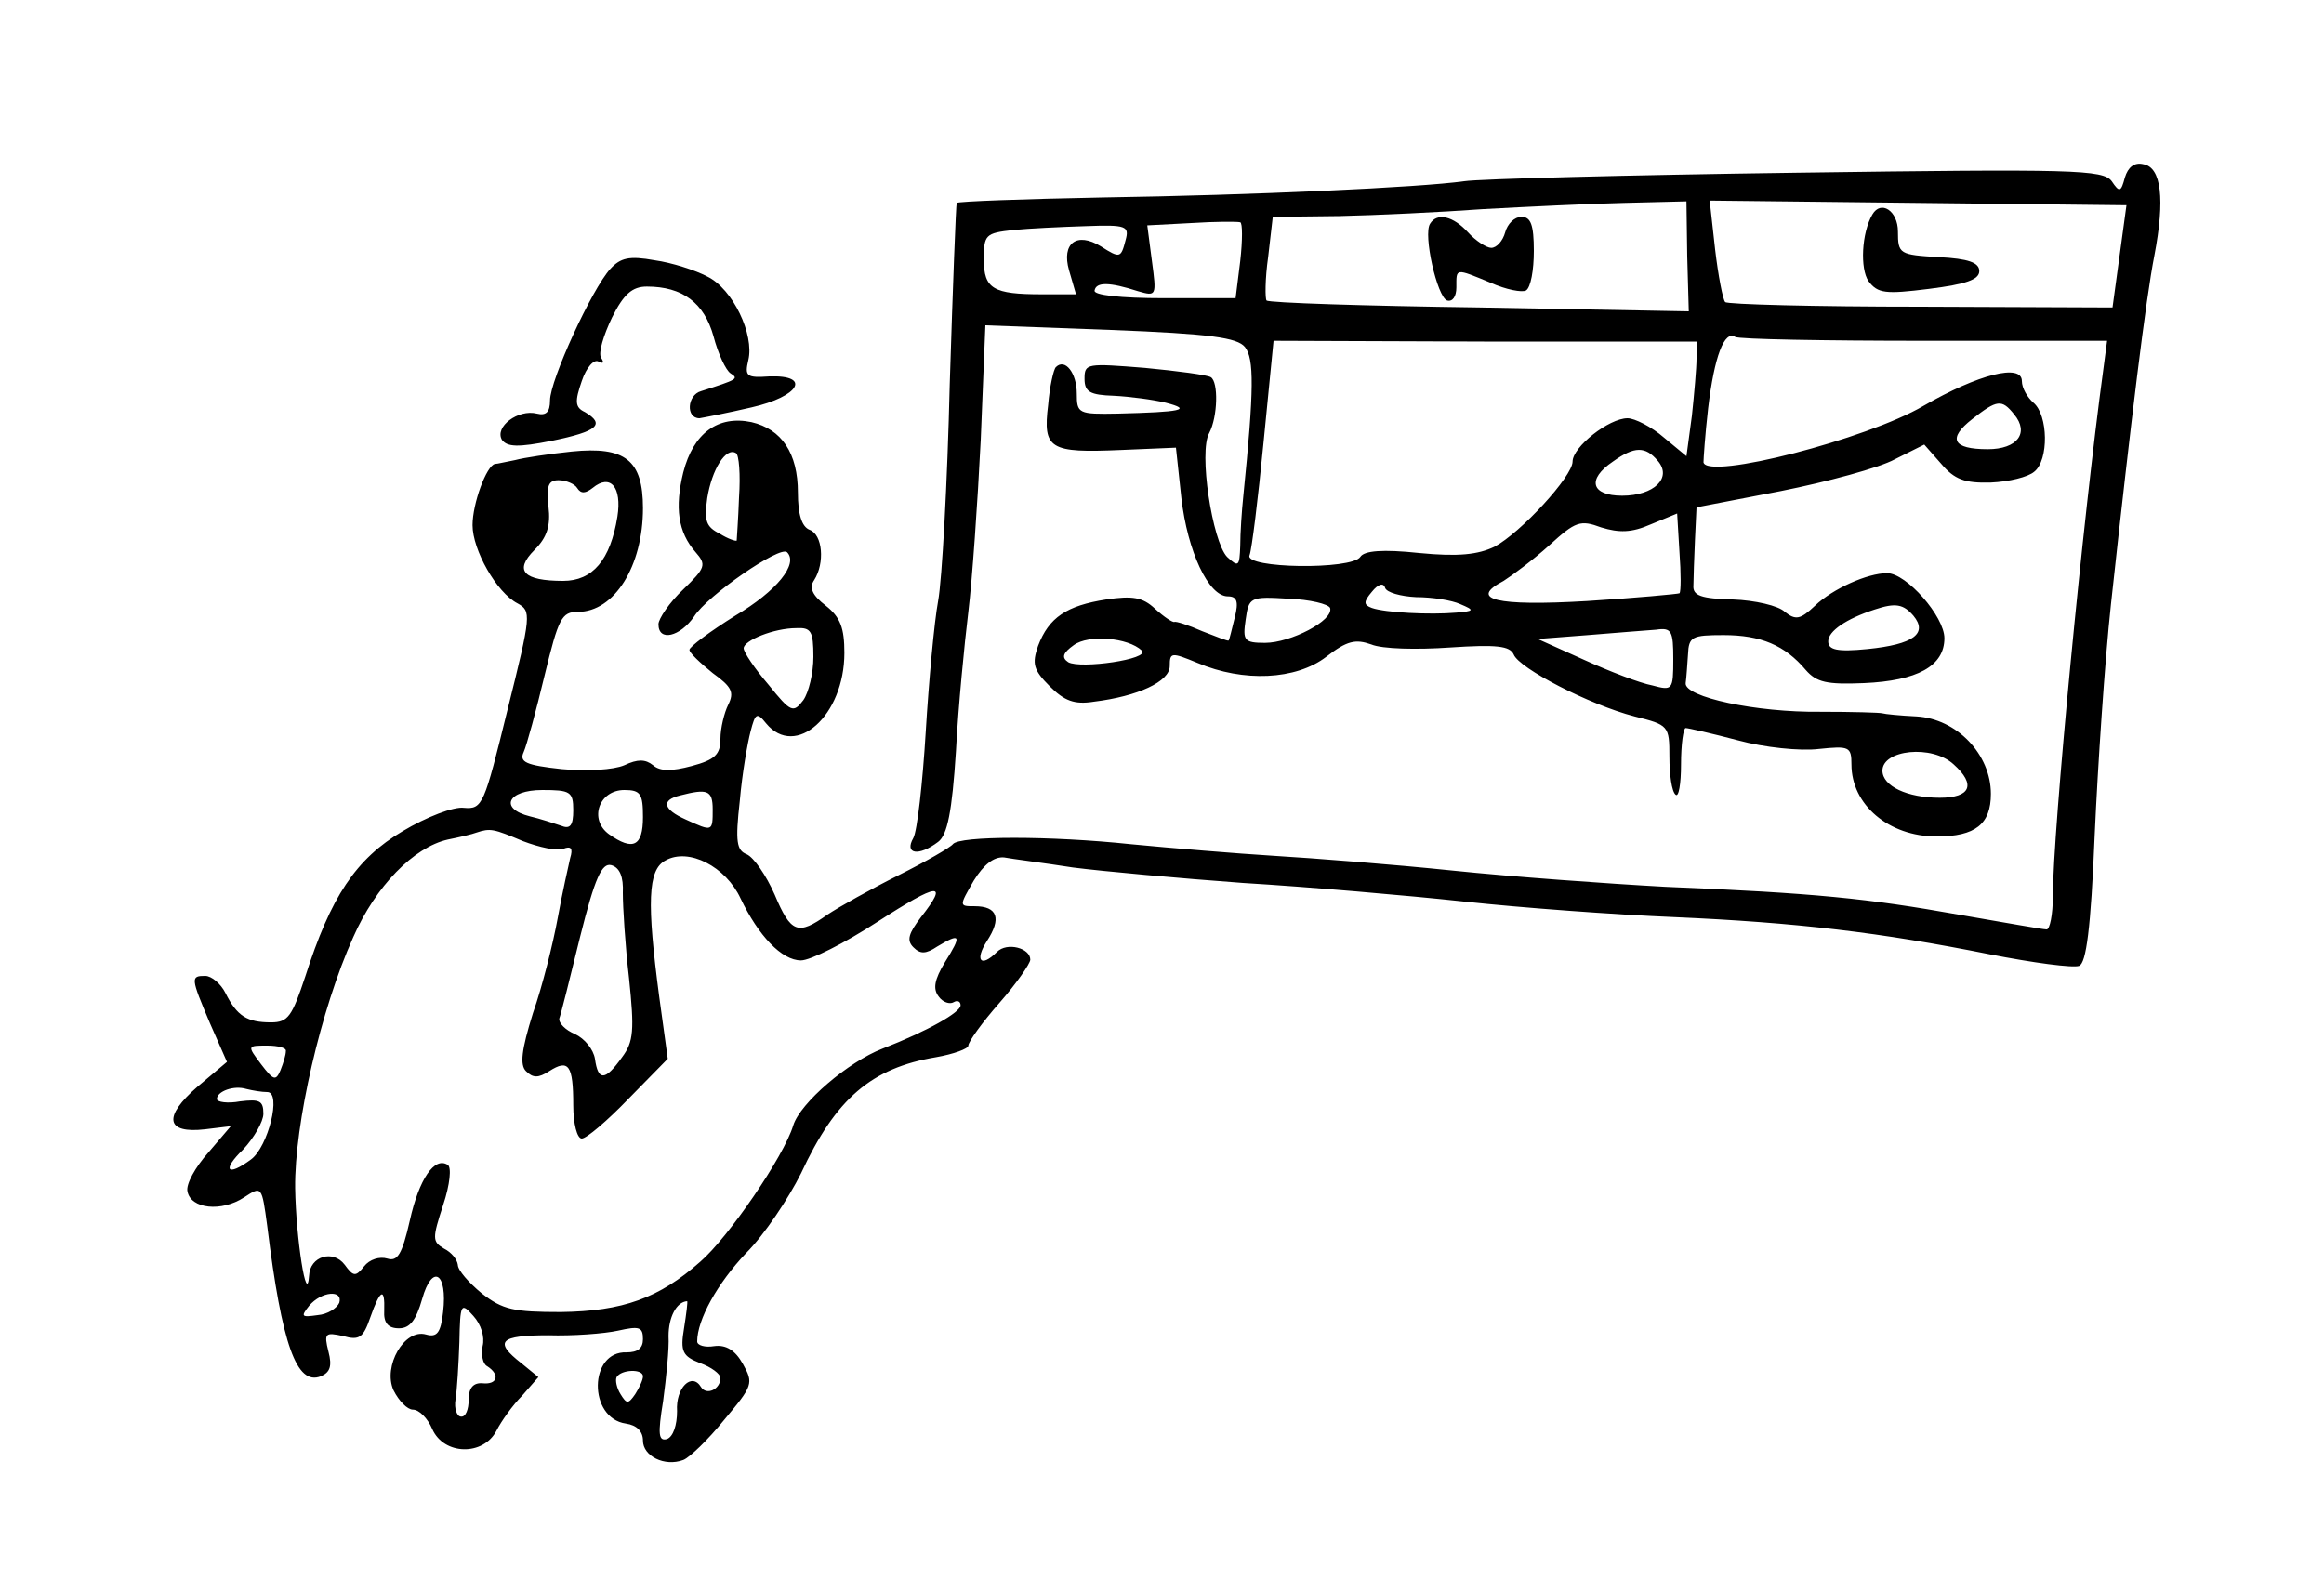 <?xml version="1.0" standalone="no"?>
<!DOCTYPE svg PUBLIC "-//W3C//DTD SVG 20010904//EN"
 "http://www.w3.org/TR/2001/REC-SVG-20010904/DTD/svg10.dtd">
<svg version="1.0" xmlns="http://www.w3.org/2000/svg"
 width="300pt" height="204pt" viewBox="0 0 300 204"
 preserveAspectRatio="xMidYMid meet">
<g transform="translate(0,204) scale(0.1,-0.1)"
fill="#000000" stroke="none">
<path d="M2743 1811 c-5 -19 -7 -20 -17 -5 -11 15 -49 16 -407 11 -217 -3
-410 -8 -429 -11 -57 -8 -271 -18 -468 -21 -101 -2 -185 -5 -187 -7 -1 -2 -5
-107 -9 -234 -3 -127 -10 -253 -15 -280 -5 -27 -12 -103 -16 -169 -4 -66 -11
-128 -16 -137 -12 -21 7 -24 32 -5 12 9 18 39 23 117 3 58 11 139 16 180 5 41
12 141 16 222 l6 148 162 -6 c129 -5 163 -10 173 -22 12 -15 12 -54 -2 -192
-2 -19 -4 -48 -4 -65 -1 -26 -2 -28 -17 -14 -19 20 -37 136 -23 160 11 21 12
66 2 72 -5 3 -43 8 -85 12 -75 6 -78 6 -78 -14 0 -17 7 -21 38 -22 20 -1 51
-5 67 -9 35 -9 20 -12 -62 -14 -51 -1 -53 0 -53 26 0 26 -15 46 -27 34 -3 -3
-8 -25 -10 -49 -7 -57 2 -62 94 -58 l71 3 7 -65 c8 -69 35 -127 60 -127 12 0
14 -7 9 -27 -4 -16 -7 -29 -8 -30 -1 -1 -16 5 -34 12 -18 8 -34 13 -36 12 -2
-1 -13 6 -25 17 -16 15 -29 17 -63 12 -51 -8 -74 -23 -88 -60 -8 -23 -6 -31
15 -52 19 -19 32 -24 57 -20 57 7 98 26 98 46 0 18 2 18 36 4 59 -25 127 -22
166 8 27 21 38 23 58 16 14 -6 59 -7 102 -4 60 4 77 2 82 -9 7 -18 98 -65 156
-80 44 -11 45 -12 45 -52 0 -23 3 -45 8 -49 4 -4 7 14 7 39 0 26 3 47 6 47 3
0 34 -7 68 -16 33 -9 80 -14 104 -11 39 4 42 3 42 -20 0 -52 48 -93 110 -93
50 0 70 16 70 55 0 51 -44 97 -96 100 -21 1 -41 3 -44 4 -3 1 -39 2 -80 2 -83
-1 -176 19 -174 37 1 7 2 23 3 37 1 23 5 25 46 25 48 0 79 -13 106 -45 14 -16
27 -19 75 -17 69 3 104 22 104 58 0 28 -49 84 -74 84 -25 0 -70 -20 -93 -42
-19 -18 -25 -19 -39 -8 -8 8 -39 15 -67 16 -41 1 -52 5 -51 18 0 9 1 35 2 59
l2 42 109 21 c60 12 127 30 147 41 l38 19 22 -25 c17 -20 30 -25 64 -24 23 1
48 7 56 14 19 15 18 73 -1 89 -8 7 -15 19 -15 28 0 23 -56 9 -127 -32 -73 -43
-279 -96 -284 -73 0 4 2 35 6 70 8 67 21 101 35 92 5 -3 115 -5 245 -5 l235 0
-5 -38 c-26 -190 -65 -595 -65 -679 0 -24 -4 -43 -8 -43 -5 0 -55 9 -113 19
-118 21 -186 28 -379 36 -74 4 -198 13 -275 21 -77 8 -180 16 -230 19 -49 3
-133 10 -185 15 -104 11 -222 11 -230 0 -3 -4 -34 -22 -70 -40 -36 -18 -77
-41 -92 -51 -38 -27 -47 -24 -68 26 -11 25 -27 48 -36 52 -13 5 -15 16 -9 69
3 35 10 75 14 90 6 23 8 25 20 10 38 -46 101 10 101 91 0 32 -5 46 -24 61 -17
13 -22 23 -15 33 14 22 11 59 -6 65 -10 4 -15 20 -15 48 0 51 -21 82 -60 91
-43 9 -75 -14 -88 -65 -11 -45 -7 -77 16 -103 14 -16 13 -20 -16 -48 -18 -17
-32 -38 -32 -45 0 -23 28 -16 46 10 17 27 111 92 120 83 15 -15 -13 -50 -67
-82 -32 -20 -59 -40 -59 -44 0 -4 14 -17 30 -30 25 -18 28 -25 20 -41 -5 -10
-10 -30 -10 -44 0 -20 -7 -27 -37 -35 -26 -7 -41 -7 -50 1 -10 8 -20 8 -37 0
-14 -6 -48 -8 -81 -5 -46 5 -55 9 -49 22 4 9 16 53 27 99 18 74 22 82 43 82
47 0 84 59 84 134 0 62 -23 80 -92 73 -29 -3 -62 -8 -73 -11 -11 -2 -23 -5
-26 -5 -11 -2 -29 -51 -29 -79 0 -32 31 -87 58 -101 18 -10 18 -14 -13 -138
-30 -122 -32 -128 -56 -126 -13 2 -49 -12 -79 -30 -61 -36 -93 -85 -126 -188
-17 -51 -22 -59 -44 -59 -31 0 -44 8 -59 38 -6 12 -18 22 -26 22 -19 0 -19 -2
6 -61 l22 -50 -38 -32 c-45 -39 -41 -61 10 -55 l33 4 -29 -34 c-17 -19 -29
-41 -27 -50 4 -23 44 -27 73 -8 23 15 23 15 30 -37 19 -154 38 -206 69 -194
12 5 15 13 10 32 -6 24 -4 25 19 20 21 -6 26 -2 35 24 13 37 19 39 18 9 -1
-16 5 -23 19 -23 14 0 22 10 30 38 13 46 33 34 27 -17 -3 -27 -8 -33 -22 -29
-28 8 -56 -41 -42 -72 7 -14 18 -25 25 -25 8 0 19 -11 25 -25 15 -34 66 -35
83 -2 6 12 21 33 33 45 l21 24 -22 18 c-36 28 -28 36 35 36 31 -1 72 2 90 6
27 6 32 5 32 -11 0 -12 -7 -17 -21 -17 -49 2 -50 -85 -1 -92 14 -2 22 -10 22
-22 0 -20 28 -34 52 -25 8 3 32 26 53 52 37 44 38 47 24 72 -10 18 -22 25 -37
23 -12 -2 -22 1 -22 6 0 28 26 75 63 114 24 24 55 71 71 103 45 97 91 136 174
150 23 4 42 11 42 15 0 5 18 30 40 55 22 25 40 51 40 56 0 15 -30 23 -43 10
-21 -21 -29 -11 -13 14 19 29 14 45 -16 45 -20 0 -20 0 -1 33 13 21 26 31 39
30 10 -2 51 -7 89 -13 39 -5 138 -14 220 -20 83 -5 211 -16 285 -24 74 -8 196
-17 270 -20 160 -7 268 -20 408 -48 56 -11 108 -18 116 -15 9 4 15 47 20 169
4 89 13 224 21 298 26 239 45 394 56 450 14 73 9 114 -14 118 -12 3 -20 -4
-24 -17z m-565 -102 l2 -71 -270 5 c-149 2 -272 6 -275 9 -2 2 -2 28 2 56 l6
52 86 1 c47 1 131 5 186 9 55 3 136 7 181 8 l81 2 1 -71z m558 0 l-9 -66 -248
1 c-136 0 -250 3 -252 6 -3 3 -9 34 -13 68 l-7 63 269 -3 269 -3 -9 -66z
m-1135 -6 l-6 -48 -92 0 c-57 0 -92 4 -90 10 2 11 19 11 56 -1 24 -7 24 -6 18
39 l-6 46 57 3 c31 2 59 2 63 1 3 -1 3 -23 0 -50z m-148 27 c-6 -23 -7 -24
-32 -8 -31 19 -51 4 -41 -31 l9 -31 -44 0 c-63 0 -75 7 -75 45 0 32 2 34 38
38 20 2 62 4 94 5 52 2 56 0 51 -18z m737 -153 c0 -12 -3 -46 -6 -74 l-7 -52
-29 24 c-16 14 -38 25 -47 25 -24 0 -71 -37 -71 -56 0 -19 -67 -92 -101 -110
-21 -10 -46 -13 -97 -8 -47 5 -71 3 -76 -5 -11 -17 -150 -15 -143 2 3 8 11 73
18 145 l13 132 273 -1 273 0 0 -22z m410 -72 c20 -24 4 -45 -34 -45 -46 0 -52
14 -20 39 32 25 38 26 54 6z m-1646 -107 c-1 -29 -3 -54 -3 -56 -1 -1 -11 2
-22 9 -18 9 -20 17 -16 46 6 37 24 66 37 58 4 -2 6 -28 4 -57z m1186 47 c19
-22 -5 -45 -46 -45 -40 0 -46 21 -12 44 28 20 42 20 58 1z m-1395 -35 c5 -8
11 -7 20 0 23 19 38 1 32 -37 -9 -56 -32 -83 -70 -83 -51 0 -64 13 -37 40 16
16 21 31 18 56 -3 27 0 34 13 34 10 0 21 -5 24 -10z m1423 -136 c-2 -1 -56 -6
-119 -10 -118 -7 -154 2 -108 26 11 7 38 27 59 46 34 31 40 33 67 23 23 -7 39
-7 64 4 l34 14 3 -50 c2 -27 2 -51 0 -53z m-340 -5 c21 0 46 -4 57 -9 19 -8
18 -9 -5 -11 -34 -3 -92 0 -109 6 -11 4 -11 8 0 21 8 10 15 12 17 5 2 -6 20
-11 40 -12z m-111 -14 c5 -16 -51 -45 -84 -45 -27 0 -29 3 -25 30 4 29 6 30
55 27 28 -1 52 -7 54 -12z m753 -10 c19 -23 0 -37 -59 -43 -40 -4 -51 -1 -51
10 0 13 23 29 60 41 27 9 37 7 50 -8z m-1420 -53 c0 -21 -6 -46 -13 -56 -13
-17 -16 -16 -45 20 -18 21 -32 42 -32 47 0 10 39 26 68 26 19 1 22 -4 22 -37z
m1110 -3 c0 -40 -1 -41 -27 -34 -16 3 -55 18 -88 33 l-60 27 65 5 c36 3 75 6
88 7 20 3 22 -2 22 -38z m-686 11 c11 -11 -79 -24 -95 -15 -9 6 -7 12 7 22 19
14 70 10 88 -7z m1048 -147 c29 -26 22 -43 -18 -43 -42 0 -74 15 -74 35 0 27
64 34 92 8z m-1782 -59 c0 -20 -4 -25 -16 -20 -9 3 -27 9 -40 12 -40 10 -29
34 16 34 36 0 40 -2 40 -26z m90 -9 c0 -38 -13 -44 -44 -22 -26 19 -13 57 20
57 21 0 24 -5 24 -35z m90 10 c0 -29 0 -29 -35 -13 -29 13 -32 25 -7 31 35 9
42 7 42 -18z m-245 -41 c21 -8 44 -13 52 -10 10 4 13 1 9 -12 -2 -9 -10 -44
-16 -77 -6 -33 -20 -89 -32 -123 -15 -48 -17 -67 -9 -75 9 -9 16 -9 30 0 25
16 31 8 31 -44 0 -24 5 -43 11 -43 6 0 33 23 60 51 l51 52 -11 80 c-16 121
-15 164 8 176 30 17 78 -8 97 -49 23 -48 53 -80 78 -80 12 0 56 22 99 50 79
51 92 52 56 6 -16 -21 -19 -30 -10 -39 9 -9 16 -9 31 1 30 18 32 15 10 -20
-14 -23 -16 -35 -8 -45 5 -7 14 -10 19 -7 5 3 9 1 9 -4 0 -9 -42 -33 -101 -56
-44 -17 -106 -70 -115 -99 -12 -40 -84 -145 -120 -176 -53 -47 -100 -64 -180
-65 -61 0 -75 3 -102 24 -17 14 -31 30 -31 37 -1 7 -8 16 -18 21 -15 9 -15 13
-1 56 9 27 11 49 6 52 -17 11 -37 -18 -49 -72 -10 -44 -16 -53 -29 -49 -10 3
-23 -1 -30 -10 -11 -14 -14 -13 -25 2 -15 20 -45 11 -46 -14 -3 -41 -17 48
-18 113 -1 82 33 231 75 324 29 66 78 116 122 126 15 3 32 7 37 9 18 6 22 5
60 -11z m129 -67 c0 -18 3 -67 8 -110 7 -67 6 -82 -9 -102 -22 -31 -31 -31
-35 -2 -2 12 -13 26 -26 32 -12 5 -21 14 -20 20 2 5 14 53 27 106 19 76 28 95
40 92 11 -3 16 -15 15 -36z m-435 -204 c0 -5 -3 -15 -7 -25 -6 -14 -9 -13 -25
8 -18 24 -18 24 8 24 14 0 25 -3 24 -7z m-24 -53 c19 0 1 -71 -21 -87 -31 -23
-38 -14 -10 13 14 15 26 36 26 46 0 17 -5 19 -30 16 -16 -3 -30 -1 -30 3 0 10
22 18 38 13 8 -2 20 -4 27 -4z m93 -272 c-3 -7 -15 -15 -28 -16 -21 -3 -22 -2
-11 12 16 19 44 21 39 4z m185 -56 c-2 -11 0 -23 6 -26 17 -11 13 -24 -6 -22
-12 1 -18 -6 -18 -21 0 -13 -4 -23 -10 -22 -5 0 -9 10 -7 22 2 12 4 46 5 74 1
50 2 52 18 34 10 -11 15 -27 12 -39z m260 23 c-5 -30 -2 -36 21 -45 14 -5 26
-14 26 -19 0 -15 -18 -23 -25 -12 -12 20 -33 -1 -31 -31 0 -18 -5 -33 -13 -36
-11 -3 -12 6 -5 49 4 30 8 68 7 84 0 24 10 44 24 45 1 0 -1 -16 -4 -35z m-53
-62 c0 -5 -5 -15 -10 -23 -9 -13 -11 -13 -19 0 -5 8 -7 18 -5 22 6 10 34 11
34 1z"/>
<path d="M1846 1751 c-9 -14 9 -94 22 -99 7 -2 12 5 12 17 0 25 -2 25 44 6 20
-9 41 -13 46 -10 6 4 10 26 10 51 0 34 -4 44 -16 44 -9 0 -18 -9 -21 -20 -3
-11 -11 -20 -18 -20 -6 0 -20 9 -30 20 -19 21 -40 26 -49 11z"/>
<path d="M2417 1763 c-14 -24 -16 -70 -5 -86 12 -16 22 -17 78 -10 48 6 65 12
65 23 0 11 -14 16 -52 18 -51 3 -53 4 -53 33 0 27 -22 41 -33 22z"/>
<path d="M788 1693 c-24 -26 -78 -144 -78 -170 0 -15 -5 -20 -17 -17 -24 6
-55 -17 -45 -34 7 -9 20 -10 65 -1 58 12 69 21 42 37 -13 6 -13 14 -4 40 6 18
16 29 22 25 6 -3 7 -1 3 5 -4 6 3 29 14 52 15 30 26 40 45 40 46 0 74 -21 86
-64 6 -23 16 -44 22 -48 11 -7 9 -8 -38 -23 -18 -5 -20 -35 -2 -35 6 1 37 7
67 14 62 14 78 42 23 40 -29 -2 -32 0 -27 21 8 33 -20 92 -53 108 -15 8 -46
18 -68 21 -33 6 -44 3 -57 -11z"/>
</g>
</svg>
